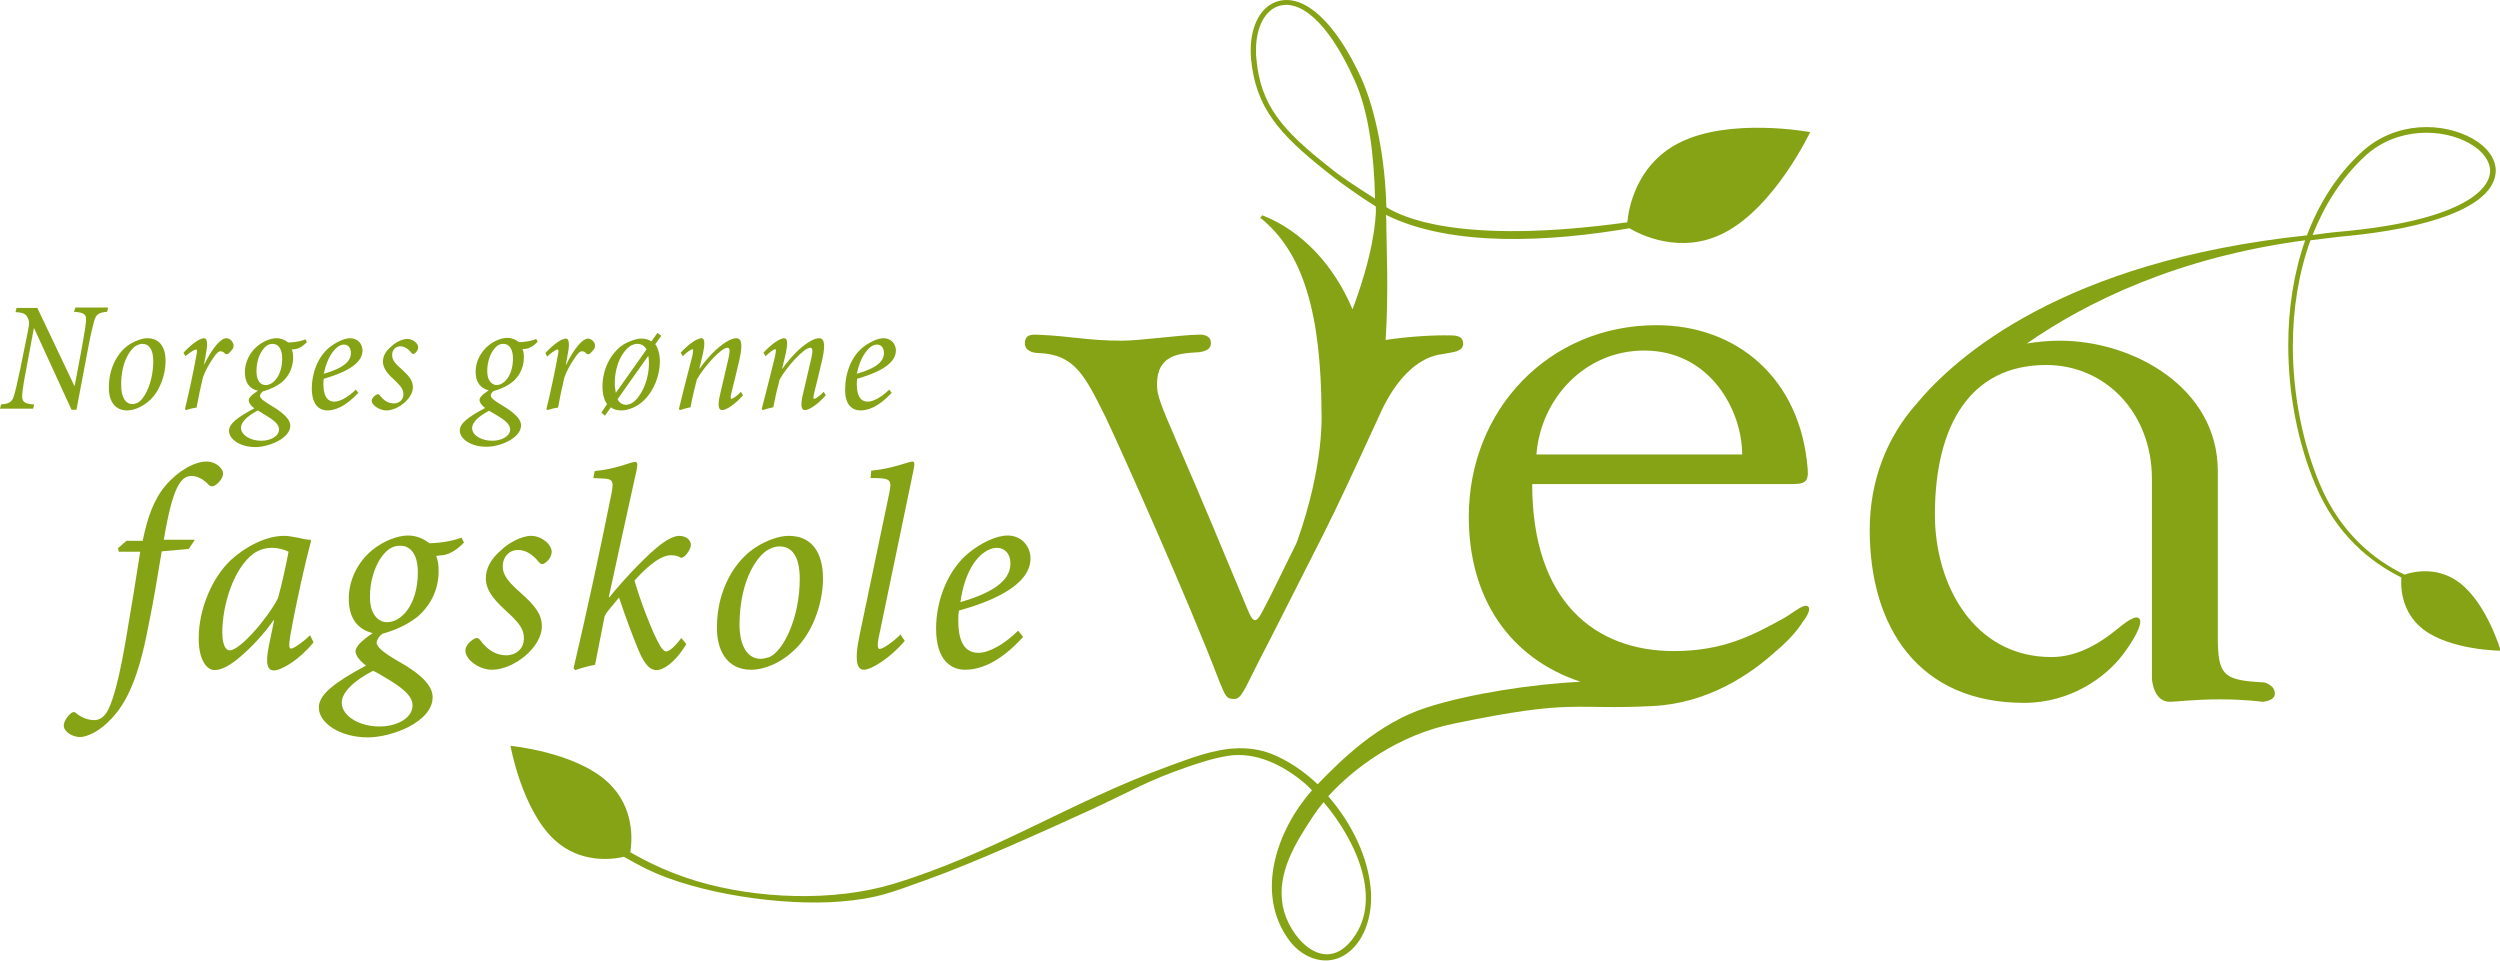 <?xml version="1.0" encoding="utf-8"?>
<!-- Generator: Adobe Illustrator 23.0.3, SVG Export Plug-In . SVG Version: 6.00 Build 0)  -->
<svg version="1.1" id="Layer_1" xmlns="http://www.w3.org/2000/svg" xmlns:xlink="http://www.w3.org/1999/xlink" x="0px" y="0px"
	 viewBox="0 0 709.6 272.7" style="enable-background:new 0 0 709.6 272.7;" xml:space="preserve">
<style type="text/css">
	.st0{fill:#86A315;}
</style>
<g>
	<path class="st0" d="M513.4,172.4c-0.9-1.6-4.2,1.4-6.8,2.9c-9.3,5.2-17.7,9.5-31.5,9.5c-22.3,0-40.2-14-40.2-47.4
		c0,0,71.6,0,73.4,0c3.8,0,5.1-0.4,4.8-4.2c-2-26-20.3-40.9-42.9-40.9c-30.6,0-53.3,24-53.3,54.4c0,23,11.5,40.1,31.7,46.8
		c-13.8,0.7-31.5,3.4-43.6,7.3c-13.8,4.4-24.3,14.9-31,21.8c0,0,0,0,0,0c-4-3.8-8.5-6.8-13.3-8.7c-3.2-1.2-6.4-1.6-9.5-1.5
		c-6.8,0.2-13.5,2.9-20.1,5.3c-27.5,10.1-49.5,24.7-77.6,33.2c-16.9,5.1-38.6,4.3-55.7-0.8c-6.7-2-13-4.8-18.9-8.2
		c0.5-3,1.4-12.7-6.4-19.9c-9.3-8.6-27.6-10.3-27.6-10.3s3.2,18.1,12.5,26.7c7.3,6.7,16.2,5.6,19.7,4.8c2.1,1.2,4.3,2.4,6.5,3.5
		c14.7,7.1,38.6,10.5,54.9,9.2c10.7-0.9,14.2-2.5,24.3-6.1c13.5-4.8,33.8-14,46.7-19.9c11.5-5.3,15.9-8.2,27.5-12.2
		c3.8-1.3,7.8-2.6,11.8-3.2c7.7-1.1,15.2,2.6,21,7.4c0.9,0.7,1.7,1.5,2.6,2.4c-9.9,11.2-16.4,29.3-6.4,42.7
		c3.9,5.2,10.9,7.7,16.5,3.5c5.3-3.9,7.1-11.6,6.6-17.8c-0.7-9.3-5.4-19-12.1-26.7c7.3-8,19.8-17.4,35.6-20.6
		c34.7-7.2,33.3-3.8,56.6-5c15.7-0.8,27.8-9.1,34.9-15.6c3.4-2.8,5.8-5.6,7.3-7.8c0,0,0-0.1,0-0.1l0,0
		C513.2,174.7,513.8,173,513.4,172.4z M466.7,99.5c18.7,0,27.8,17,27.8,29.5h-58.4C437.3,113.3,449.7,99.5,466.7,99.5z M383.2,267.4
		c-8,9.2-17.6-1.9-19.1-10.3c-1.7-9.3,3.5-17.7,8.6-25.4c0.8-1.2,1.8-2.6,3-4C385,238.6,393,256.1,383.2,267.4z"/>
	<path class="st0" d="M7.5,104.5l2.1-11.3h0.1l10.6,23.1h1.4l3.3-17.4c0.8-4.4,1.4-6.5,1.7-7.7c0.5-1.8,1.1-2.5,3.7-2.7l0.3-1.2
		h-9.3L21,88.5c2.9,0.2,3.6,0.7,3.4,2.7c-0.1,1.2-0.4,3.3-1.2,7.7l-2,10.6h-0.1L10.6,87.4H4.7l-0.3,1.2c2.2,0.1,2.9,0.5,3.4,1.5
		C8.3,91,8.4,91.7,8,93.6l-2.2,10.9c-0.9,4.2-1.4,6.4-1.8,7.7c-0.5,1.9-1.4,2.4-3.7,2.6L0,116h9.4l0.3-1.2c-2.8-0.2-3.5-0.7-3.4-2.7
		C6.4,110.7,6.7,108.6,7.5,104.5z"/>
	<path class="st0" d="M36.1,116.5c2.1,0,4.5-1.2,6.2-2.7c2.9-2.5,4.7-7.2,4.7-11.3c0-4-1.7-6.5-5.2-6.5h0c-1.4,0-3.3,0.7-4.8,1.6
		c-3.3,2-6.1,6.5-6.1,12.3C30.8,113.2,32.2,116.5,36.1,116.5z M38.9,98c0.4-0.2,0.9-0.4,1.5-0.4h0c1.9,0,3.1,1.6,3.1,4.9
		c0,6-2.5,11-4.6,11.9c-0.4,0.1-0.8,0.3-1.3,0.3c-2,0-3.2-2-3.2-5.3C34.3,102.5,37.2,98.8,38.9,98z"/>
	<path class="st0" d="M55.6,99.2c0.4,0,0.4,0.5,0.1,1.9c-0.9,4.9-2,10.1-3.2,15l0.3,0.3c0.9-0.3,2-0.6,3-0.7
		c0.5-2.8,1.1-5.7,1.8-8.6c0.6-1.7,1.7-3.7,2.8-5.3c1.1-1.7,1.7-2.1,2.2-2.1c0.4,0,0.9,0.2,1.3,0.7c0.3,0.2,0.6,0.2,0.9,0
		c0.4-0.3,0.8-0.8,1.2-1.3c0.4-0.6,0.4-1.2,0.1-1.8C65.7,96.5,65,96,64.2,96c-1.5,0-3.9,2.7-6.2,7.4h-0.1l0.4-2.1
		c0.6-3,0.8-5.3-0.4-5.3c-1.2,0-3.6,1.7-5.8,4.1l0.5,1C53.7,100.2,55.2,99.2,55.6,99.2z"/>
	<path class="st0" d="M73.2,110.9c-2,1.3-2.6,2.1-2.6,2.8c0,0.5,0.5,1.4,1.6,2.2c-4.9,2.6-7.2,4.4-7.2,6.4c0,2.4,3.2,4.6,7.5,4.6
		c3.7,0,9.9-2.4,9.9-6.1c0-1.6-1.6-3.4-5.3-5.6c-2-1.2-3.3-2.1-3.3-2.8c0-0.5,0.4-1,0.8-1.3c2.5-0.7,4.3-1.7,5.5-2.7
		c1.4-1.2,3.1-3.5,3.1-6.9c0-1-0.1-1.7-0.4-2.3c0.4,0,0.7-0.1,1-0.1c0.8-0.1,2-0.6,3.3-2l-0.4-0.8c-0.8,0.4-2.7,0.9-4.9,0.9
		c-0.9-0.7-2-1.2-3.3-1.2c-1.6,0-3.7,0.8-5.4,2.2c-2.2,1.8-3.6,4.6-3.6,7.4C69.5,108.6,70.8,110.4,73.2,110.9z M76.1,118.3
		c2.1,1.3,3.1,2.4,3.1,3.6c0,1.9-2.4,3.2-5,3.2h-0.1c-3,0-5.7-1.6-5.7-3.7c0-1.5,1.7-3.3,4.8-4.9C73.8,116.9,74.8,117.5,76.1,118.3z
		 M74.3,99.7c0.9-1.4,1.8-2.1,3.1-2.1h0c1.6,0,2.7,1.5,2.7,4.1c0,4.9-2.5,7.6-4.7,7.6c-1.5,0-2.6-1.3-2.6-3.9
		C72.8,103.1,73.4,101,74.3,99.7z"/>
	<path class="st0" d="M101.7,111.5l-0.7-0.9c-2.3,2.2-4.5,3.4-6.1,3.4c-2.5,0-3.1-2.5-3.1-4.9c0-0.6,0-1,0.1-1.6
		c4.2-1.2,11-3.6,11-8c0-1.8-1.3-3.5-3.5-3.5c-1.8,0-4.1,1.2-5.9,2.6c-3.2,2.6-5,7.2-5,11.6c0,5,2.4,6.3,4.4,6.3
		C94.8,116.5,97.8,115.7,101.7,111.5z M95.8,98.5c0.5-0.4,1.2-0.7,1.8-0.7h0c1.2,0,2,0.9,2,2.4c0,2.2-1.8,4.2-7.7,5.9
		C92.9,101.2,94.9,99.2,95.8,98.5z"/>
	<path class="st0" d="M109.6,116.5c3.4,0,7.6-3.4,7.6-6.6c0-1.8-1-3.1-3.3-5.2c-1.5-1.3-2.6-2.4-2.6-3.9c0-1.5,1-2.5,2.3-2.5
		c1.3,0,2.4,0.8,3.2,1.9c0.3,0.3,0.5,0.4,0.9,0.1c0.6-0.4,1-1.1,1-1.7c0-1.2-1.6-2.4-3.1-2.4h0c-1.5,0-3.5,1.1-4.5,2.1
		c-1.8,1.5-2.4,2.9-2.4,4.4c0,2,1.6,3.7,3.4,5.3c1.9,1.8,2.4,2.7,2.4,3.9c0,1.6-1.2,2.6-2.7,2.6c-1.5,0-2.8-0.7-4-2.3
		c-0.3-0.4-0.6-0.4-1.1-0.1c-0.6,0.4-1.2,1-1.2,1.7C105.5,115,107.8,116.5,109.6,116.5z"/>
	<path class="st0" d="M147.9,120.7c0-1.6-1.6-3.4-5.3-5.6c-2-1.2-3.3-2.1-3.3-2.8c0-0.5,0.4-1,0.8-1.3c2.5-0.7,4.3-1.7,5.5-2.7
		c1.4-1.2,3.1-3.5,3.1-6.9c0-1-0.1-1.7-0.4-2.3c0.4,0,0.7-0.1,1-0.1c0.8-0.1,2-0.6,3.3-2l-0.4-0.8c-0.8,0.4-2.7,0.9-4.9,0.9
		c-0.9-0.7-2-1.2-3.3-1.2c-1.6,0-3.7,0.8-5.4,2.2c-2.2,1.8-3.6,4.6-3.6,7.4c0,2.9,1.3,4.7,3.7,5.3c-2,1.3-2.6,2.1-2.6,2.8
		c0,0.5,0.5,1.4,1.6,2.2c-4.9,2.6-7.2,4.4-7.2,6.4c0,2.4,3.2,4.6,7.5,4.6C141.6,126.9,147.9,124.5,147.9,120.7z M138.3,105.4
		c0-2.3,0.6-4.3,1.5-5.7c0.9-1.4,1.8-2.1,3.1-2.1h0c1.6,0,2.7,1.5,2.7,4.1c0,4.9-2.5,7.6-4.7,7.6
		C139.5,109.2,138.3,107.9,138.3,105.4z M134,121.5c0-1.5,1.7-3.3,4.8-4.9c0.6,0.3,1.6,0.9,2.9,1.7c2.1,1.3,3.1,2.4,3.1,3.6
		c0,1.9-2.4,3.2-5,3.2h-0.1C136.7,125.1,134,123.6,134,121.5z"/>
	<path class="st0" d="M158.2,99.2c0.4,0,0.4,0.5,0.1,1.9c-0.9,4.9-2,10.1-3.2,15l0.3,0.3c0.9-0.3,2-0.6,3-0.7
		c0.5-2.8,1.1-5.7,1.8-8.6c0.6-1.7,1.7-3.7,2.8-5.3c1.1-1.7,1.7-2.1,2.2-2.1c0.4,0,0.9,0.2,1.3,0.7c0.3,0.2,0.6,0.2,0.9,0
		c0.4-0.3,0.8-0.8,1.2-1.3c0.4-0.6,0.4-1.2,0.1-1.8c-0.4-0.7-1.1-1.2-1.8-1.2c-1.5,0-3.9,2.7-6.2,7.4h-0.1l0.4-2.1
		c0.6-3,0.8-5.3-0.4-5.3c-1.2,0-3.6,1.7-5.8,4.1l0.5,1C156.4,100.2,157.8,99.2,158.2,99.2z"/>
	<path class="st0" d="M171.7,118l1.7-2.4c0.7,0.6,1.8,0.9,2.9,0.9c2.2,0,4.8-1.2,6.4-2.8c2.8-2.6,4.6-7,4.6-11.1
		c0-2-0.5-3.8-1.3-4.9l1.7-2.4l-1.1-0.8l-1.7,2.4c-0.8-0.5-1.6-0.8-2.9-0.8c-1.3,0-3.1,0.6-4.9,1.6c-3.2,2-6.1,6.4-6.1,12.1
		c0,1.7,0.4,3.7,1.3,4.9l-1.6,2.4L171.7,118z M184.2,103c0,6.1-3.1,10.7-5.2,11.6c-0.4,0.1-0.8,0.3-1.3,0.3c-1.2,0-2.1-0.8-2.4-1.6
		l8.7-12.3C184.1,101.4,184.2,102.1,184.2,103z M179.3,98c0.4-0.2,0.9-0.4,1.6-0.4c1.2,0,2.1,0.6,2.6,1.6l-8.7,12.3
		c-0.1-0.8-0.3-1.5-0.3-2.3C174.4,102.4,177.7,98.7,179.3,98z"/>
	<path class="st0" d="M192.7,116.1l0.3,0.3c0.8-0.3,2-0.6,3-0.8c0.5-2.7,1.2-5.7,1.8-7.9c2.1-3.7,6.9-9,8.7-9c0.6,0,0.8,0.7,0.3,2.9
		c-0.8,3.4-1.6,6.9-2.4,10.3c-0.8,3.4-0.4,4.5,0.6,4.5c1.1,0,3.5-1.5,5.9-4.2l-0.6-1c-1.1,1.2-2.3,2-2.7,2c-0.3,0-0.3-0.4,0-1.7
		c0.8-3.2,1.6-6.4,2.3-9.5c1.2-5.3,0.1-6-0.9-6c-0.7,0-1.6,0.3-2.6,0.9c-1.6,0.9-4.5,3.1-7.8,7.7h-0.1l0.8-3.3
		c0.9-3.7,0.8-5.3-0.2-5.3c-1.2,0-3.6,1.6-5.9,4.1l0.6,1c1.1-1.1,2.4-2,2.7-2c0.3,0,0.3,0.4,0,2
		C195.1,106.3,193.6,112.4,192.7,116.1z"/>
	<path class="st0" d="M216.2,116.1l0.3,0.3c0.8-0.3,2-0.6,3-0.8c0.5-2.7,1.2-5.7,1.8-7.9c2.1-3.7,6.9-9,8.7-9c0.6,0,0.8,0.7,0.3,2.9
		c-0.8,3.4-1.6,6.9-2.4,10.3c-0.8,3.4-0.4,4.5,0.6,4.5c1.1,0,3.5-1.5,5.9-4.2l-0.6-1c-1.1,1.2-2.3,2-2.7,2c-0.3,0-0.3-0.4,0-1.7
		c0.8-3.2,1.6-6.4,2.3-9.5c1.2-5.3,0.1-6-0.9-6c-0.7,0-1.6,0.3-2.6,0.9c-1.6,0.9-4.5,3.1-7.8,7.7h-0.1l0.8-3.3
		c0.9-3.7,0.8-5.3-0.2-5.3c-1.2,0-3.6,1.6-5.9,4.1l0.6,1c1.1-1.1,2.4-2,2.7-2c0.3,0,0.3,0.4,0,2
		C218.7,106.3,217.2,112.4,216.2,116.1z"/>
	<path class="st0" d="M244.2,116.5c2,0,5-0.8,8.9-5l-0.7-0.9c-2.3,2.2-4.5,3.4-6.1,3.4c-2.5,0-3.1-2.5-3.1-4.9c0-0.6,0-1,0.1-1.6
		c4.2-1.2,11-3.6,11-8c0-1.8-1.3-3.5-3.5-3.5c-1.8,0-4.1,1.2-5.9,2.6c-3.2,2.6-5,7.2-5,11.6C239.7,115.2,242.2,116.5,244.2,116.5z
		 M247.1,98.5c0.5-0.4,1.2-0.7,1.8-0.7h0c1.2,0,2,0.9,2,2.4c0,2.2-1.8,4.2-7.7,5.9C244.2,101.2,246.2,99.2,247.1,98.5z"/>
	<path class="st0" d="M54.3,135.1c1.6,0,3.4,0.8,5,2.6c0.7,0.5,1.3,0.4,2-0.1c1-0.7,2-2.1,2-3.1c0.1-1.5-2-3.5-4.6-3.5
		c-3.5,0-8.1,2.6-11.7,6.8c-3.4,4-5.2,9.3-6.5,15.7h-4.6l-2.4,2.1l0.2,1h6.1c-1.3,8.3-2.3,14.6-4.2,25.7
		c-2.6,15.1-4.7,19.3-5.7,20.4c-0.8,1.1-1.9,1.7-3.2,1.7c-1.6,0-3.6-0.7-5-1.9c-0.5-0.5-0.9-0.5-1.5-0.1c-1.2,1-2.1,2.5-2.1,3.5
		c0,1.9,2.6,3.3,4.6,3.3c1.9,0,5.6-1.5,9.1-5.4c4.1-4.4,7.5-11.2,10.3-26c1.6-7.9,2.3-12.2,3.8-21.3l7.7-0.7l1.7-2.6h-8.8
		C48.9,138.7,51.2,135.1,54.3,135.1z"/>
	<path class="st0" d="M82.6,184.1c-0.5,0-0.7-0.7-0.2-3.7c1.8-10,4.3-21,5.9-26.9l-0.2-0.3c-0.9,0-2-0.2-3.1-0.5
		c-1.7-0.3-3.1-0.6-4.3-0.6h-0.1c-5.1,0-11,3.1-15,6.8c-5.4,5-9.2,14-9.2,22.3c0,6.5,2.5,9,4.5,9c2.1,0,4.6-1.5,7.1-3.6
		c3.3-2.8,6.8-6.5,9.6-10.5h0.2l-1.5,7.3c-1.1,5.4-0.2,6.9,1.4,6.9c2.2,0,7.4-3.1,11.3-8l-1-2C86.1,182.2,83.4,184.1,82.6,184.1z
		 M78.9,169.8c-3,5.8-10.8,14.8-13.7,14.8c-1.2,0-2.1-1.7-2.1-5.1c0-7.6,3.1-18.1,8.9-22.4c1.3-0.9,3.1-1.6,5.1-1.6h0.1
		c1.8,0,3.6,0.5,4.7,1.1C81.3,159.9,80,165.9,78.9,169.8z"/>
	<path class="st0" d="M121.9,154.2c-1.7-1.3-3.7-2.2-6.1-2.2c-2.9,0-6.9,1.5-10.1,4.1c-4.1,3.3-6.7,8.5-6.7,13.8
		c0,5.5,2.4,8.7,6.8,9.8c-3.6,2.4-4.8,4-4.9,5.1c0,1,0.9,2.6,3,4.1c-9.1,4.9-13.3,8.2-13.4,11.8c-0.1,4.5,6,8.6,13.9,8.6
		c6.8,0,18.4-4.4,18.4-11.4c0-3.1-2.9-6.4-9.9-10.3c-3.8-2.2-6-3.9-6-5.2c0.1-0.9,0.7-1.8,1.6-2.5c4.7-1.3,8-3.2,10.2-5
		c2.6-2.3,5.8-6.5,5.8-12.8c0-1.8-0.2-3.1-0.7-4.3c0.7-0.1,1.3-0.2,1.8-0.2c1.6-0.2,3.7-1.1,6.1-3.6l-0.7-1.4
		C129.5,153.2,126.1,154.1,121.9,154.2z M111.3,193.5c3.9,2.5,5.8,4.5,5.8,6.7c0,3.6-4.4,6-9.3,6h-0.2c-5.5,0-10.6-2.9-10.6-6.8
		c0-2.7,3.2-6.1,8.9-9C107.1,190.9,108.8,192,111.3,193.5z M109.9,176.6c-2.7,0-4.9-2.4-4.9-7.2c0-4.2,1.2-8,2.8-10.6
		c1.7-2.6,3.4-3.9,5.7-3.9h0.1c3.1,0,5,2.7,5,7.5C118.6,171.7,113.9,176.6,109.9,176.6z"/>
	<path class="st0" d="M153.8,177.8c0-3.4-1.8-5.8-6.2-9.7c-2.8-2.5-4.9-4.6-4.9-7.3c0-2.8,1.9-4.7,4.3-4.7c2.5,0,4.5,1.6,6,3.5
		c0.5,0.6,1,0.7,1.7,0.2c1.2-0.8,1.8-2,1.9-3.1c0-2.2-2.9-4.6-5.8-4.6h-0.1c-2.7,0-6.5,2.1-8.4,4c-3.3,2.8-4.4,5.5-4.4,8.1
		c0,3.8,3.1,6.8,6.4,9.8c3.6,3.3,4.4,5,4.4,7.2c0,3-2.3,4.8-5,4.8c-2.7,0-5.2-1.3-7.4-4.3c-0.5-0.7-1.1-0.8-2-0.2
		c-1.1,0.7-2.2,1.9-2.2,3.1c0,2.8,4.1,5.5,7.5,5.5C145.9,190.1,153.8,183.7,153.8,177.8z"/>
	<path class="st0" d="M190.4,157.6c1.1,0,2.1,0.2,2.8,0.7c0.3,0.1,0.7-0.1,1.2-0.5c0.8-0.7,1.7-2.2,1.7-3.2c0-1.1-1.1-2.5-3.3-2.5
		c-3.5,0-8.9,5.4-13.6,10.3c-2,2.2-3.8,4.1-6.2,7.1h-0.2c2.6-12.1,5.2-23.9,7.9-36.1c0.3-1.7,0.3-2.3-0.5-2.3c-1.1,0-5.1,2-11.4,2.6
		l-0.4,2l2.3,0.1c3.1,0.1,3.6,0.5,2.9,4.1c-3.4,17-7,33.5-10.8,49.8l0.5,0.5c1.8-0.6,3.8-1.2,5.6-1.5c0.9-4.5,1.8-9.1,2.7-13.7
		c0.7-1.6,1.9-2.6,4.1-5.4c1.9,5.7,3.9,11,5.6,15.1c1.9,4.5,3.5,5.5,5.1,5.5c1.6,0,5-1.7,8.4-7.4l-1.4-1.7c-2,2.6-3.5,3.8-4.3,3.8
		c-0.7,0-1.5-0.9-2.8-3.6c-1.7-3.4-4.6-10.9-6.2-16.5C182.3,162.3,186.9,157.6,190.4,157.6z"/>
	<path class="st0" d="M213.2,190.1c4,0,8.4-2.1,11.6-5c5.5-4.6,8.8-13.4,8.8-20.9c0-7.4-3.2-12.1-9.7-12.1h-0.1c-2.6,0-6,1.2-8.9,3
		c-6,3.6-11.4,12-11.4,22.9C203.4,184.1,206,190.1,213.2,190.1z M218.5,155.8c0.8-0.4,1.7-0.7,2.7-0.7h0.1c3.6,0,5.7,3,5.7,9.2
		c0,11.2-4.7,20.5-8.6,22.2c-0.8,0.2-1.5,0.5-2.5,0.5c-3.8,0-6-3.8-6-9.8C210,164.1,215.3,157.2,218.5,155.8z"/>
	<path class="st0" d="M247.1,135.7h1.7c3.9,0.1,4.4,0.6,3.6,4.3c-2.8,13.4-5.6,26.8-8.4,40.2c-1.7,8-0.5,9.9,1.2,9.9
		c2.2,0,7.7-3.5,11.6-8.2l-1.2-1.8c-2.1,2.1-5,4.1-5.9,4.1c-0.5,0-0.8-0.7-0.3-3.2c3.4-16.4,6.7-32.2,9.9-47.6
		c0.3-1.5,0.4-2.4-0.3-2.4c-1.1,0-5.5,2-11.7,2.6L247.1,135.7z"/>
	<path class="st0" d="M273.9,190.1c3.6,0,9.3-1.4,16.5-9.3L289,179c-4.2,4.1-8.4,6.3-11.3,6.3c-4.7,0-5.7-4.7-5.7-9.1
		c0-1.1,0-1.9,0.2-2.9c7.9-2.2,20.3-6.7,20.3-14.8c0-3.4-2.5-6.5-6.5-6.5c-3.3,0-7.7,2.2-11,4.9c-5.9,4.8-9.3,13.4-9.3,21.5
		C265.7,187.8,270.3,190.1,273.9,190.1z M279.5,156.7c1-0.7,2.2-1.2,3.4-1.2h0.1c2.2,0,3.8,1.7,3.8,4.4c0,4.1-3.4,7.9-14.2,11
		C273.9,161.7,277.6,157.9,279.5,156.7z"/>
	<path class="st0" d="M476.5,40.6c-12.3,6.3-14.3,19-14.6,22.5c-48.4,6.7-64.6-1.9-68.4-4.3c-0.3-13.2-2.9-27.2-7.1-36.6
		c-7.2-15.7-16-23.9-23.5-21.9c-4.9,1.3-7.9,6.8-7.9,13.9c0,0.8,0,1.6,0.1,2.5c1.3,13.8,7.9,21.3,21.4,32c2.7,2.2,7.5,5.8,14,9.9
		c0.2,2.1-0.4,6.2-0.6,7.6c-1.2,7.8-3.9,16-6,21.6c-5.2-12.4-14.3-22.3-25.6-26.7l-0.6,0.7c12.2,9.7,17.3,27.2,17.4,55.4
		c0,0,0.9,14.6-7,36.7c-0.4,0.8-0.7,1.5-1.1,2.3c-2.4,4.7-5.7,11.8-8.7,17.4c-1.5,2.8-2.4,3.8-4.1-0.4
		c-6.6-15.9-13.4-32.2-20.4-48.3c-4.3-10-5.4-12.6-5.4-15.8c0-8.6,6.7-8.8,11.5-9.1c1.4-0.1,3.8-0.5,3.8-2.6c0-2.3-2.3-2.5-3.6-2.4
		c-5.5,0.1-16.4,1.7-21.7,1.7c-9.9,0-14.1-1.3-24-1.7c-1.2,0-3.5-0.3-3.5,2.5c0,2.1,2.4,2.7,3.7,2.7c10.4,0.3,13.3,6.3,19.3,18.4
		c4,8.4,23.5,51.9,32.2,74.8c1.8,4.4,2,5,4.3,5c2,0,3-3.1,7.2-11.3c0.6-1.1,1.7-3.3,3.1-6l14.8-29.2c4.8-9.6,7.6-15.7,16.9-35.9
		c1.9-3.9,7.6-14.4,17.1-15.5c0,0,1.7-0.3,2.2-0.4c1.2-0.2,3.7-0.6,3.6-2.6c0-2.4-2.6-2.3-4-2.3c-4.1-0.1-11.7,0.3-18,1.3
		c0.9-13.6,0.2-27.8,0.2-32.1c0-1.1,0-2.3-0.1-3.4c18.8,9.3,46.7,7.6,69.1,3.8c2.9,1.7,14.5,7.7,26.9,1.3
		c14.4-7.4,24.4-28.6,24.4-28.6S490.9,33.2,476.5,40.6z M377.5,47.6C364,37,357.8,30,356.6,16.6c-0.1-0.8-0.1-1.6-0.1-2.4
		c0-6.5,2.6-11.5,6.8-12.6c5.2-1.4,13.1,3.3,21.1,21c4.1,8.9,5.6,21.1,5.9,33.8C384.3,52.6,380,49.7,377.5,47.6z"/>
	<path class="st0" d="M698.1,165.4c-6.2-4.7-13-3.2-15.6-2.3c-8.5-4.1-18.2-11.7-24.1-25.8c-4.8-11.5-7.6-25.3-7.6-39.1
		c0-10.3,1.6-20.6,5-30c2.7-0.3,5.4-0.7,8.2-1c26.2-2.3,42.3-8.5,44.2-17.1c0.1-0.5,0.2-1.1,0.2-1.6c0-3.4-2.3-6.7-6.5-9.1
		c-8.4-4.8-21.9-5.1-31.5,3.7c-7.1,6.5-12.2,14.7-15.6,23.7c-69.3,7.3-99.8,34.5-110.9,47.9c-8.3,9.4-13.2,21.7-13.2,35.7
		c0,27.8,14,49.1,43.8,49.1c13.4,0,23.2-7.4,27.9-13.5c3-3.9,5.9-8.9,4.9-10.3c-1-1.5-4.2,1.1-6.9,3.3c-5.2,4.2-11.4,7.5-18.1,7.5
		c-22.1,0-33.1-20.6-33.1-40.4c0-25.3,10-42.5,31.6-42.5c16.8,0,30,13.6,30,32.3v56.7c0,0,0.3,6.6,5.1,6.6c1.6,0,7-0.7,14.1-0.7
		c7.5,0,12.2,0.7,12.2,0.7s3.5-0.2,3.5-2.3c0-2.5-3-3.2-3-3.2c-11.7-0.6-13.2-1.9-13.2-13.2v-46.8c0-23.8-24.2-37-44.8-37
		c-3.2,0-6.4,0.3-9.4,0.8c16.8-11.7,42.7-24.5,79-29.3c-3.3,9.4-4.8,19.6-4.8,29.8c0,14,2.8,28,7.7,39.6c5.9,14.2,15.7,22,24.4,26.3
		c-0.2,2.3-0.2,9.9,6.3,14.8c7.8,5.9,21.9,6,21.9,6S705.9,171.3,698.1,165.4z M671.3,44.3c9-8.3,22.1-8,29.8-3.5
		c3.7,2.1,5.7,5,5.7,7.8c0,0.4-0.1,0.9-0.2,1.3c-0.6,2.9-5.6,12.6-42.8,15.9c-2.5,0.2-5,0.6-7.4,0.9
		C659.8,58.2,664.6,50.5,671.3,44.3z"/>
</g>
</svg>
